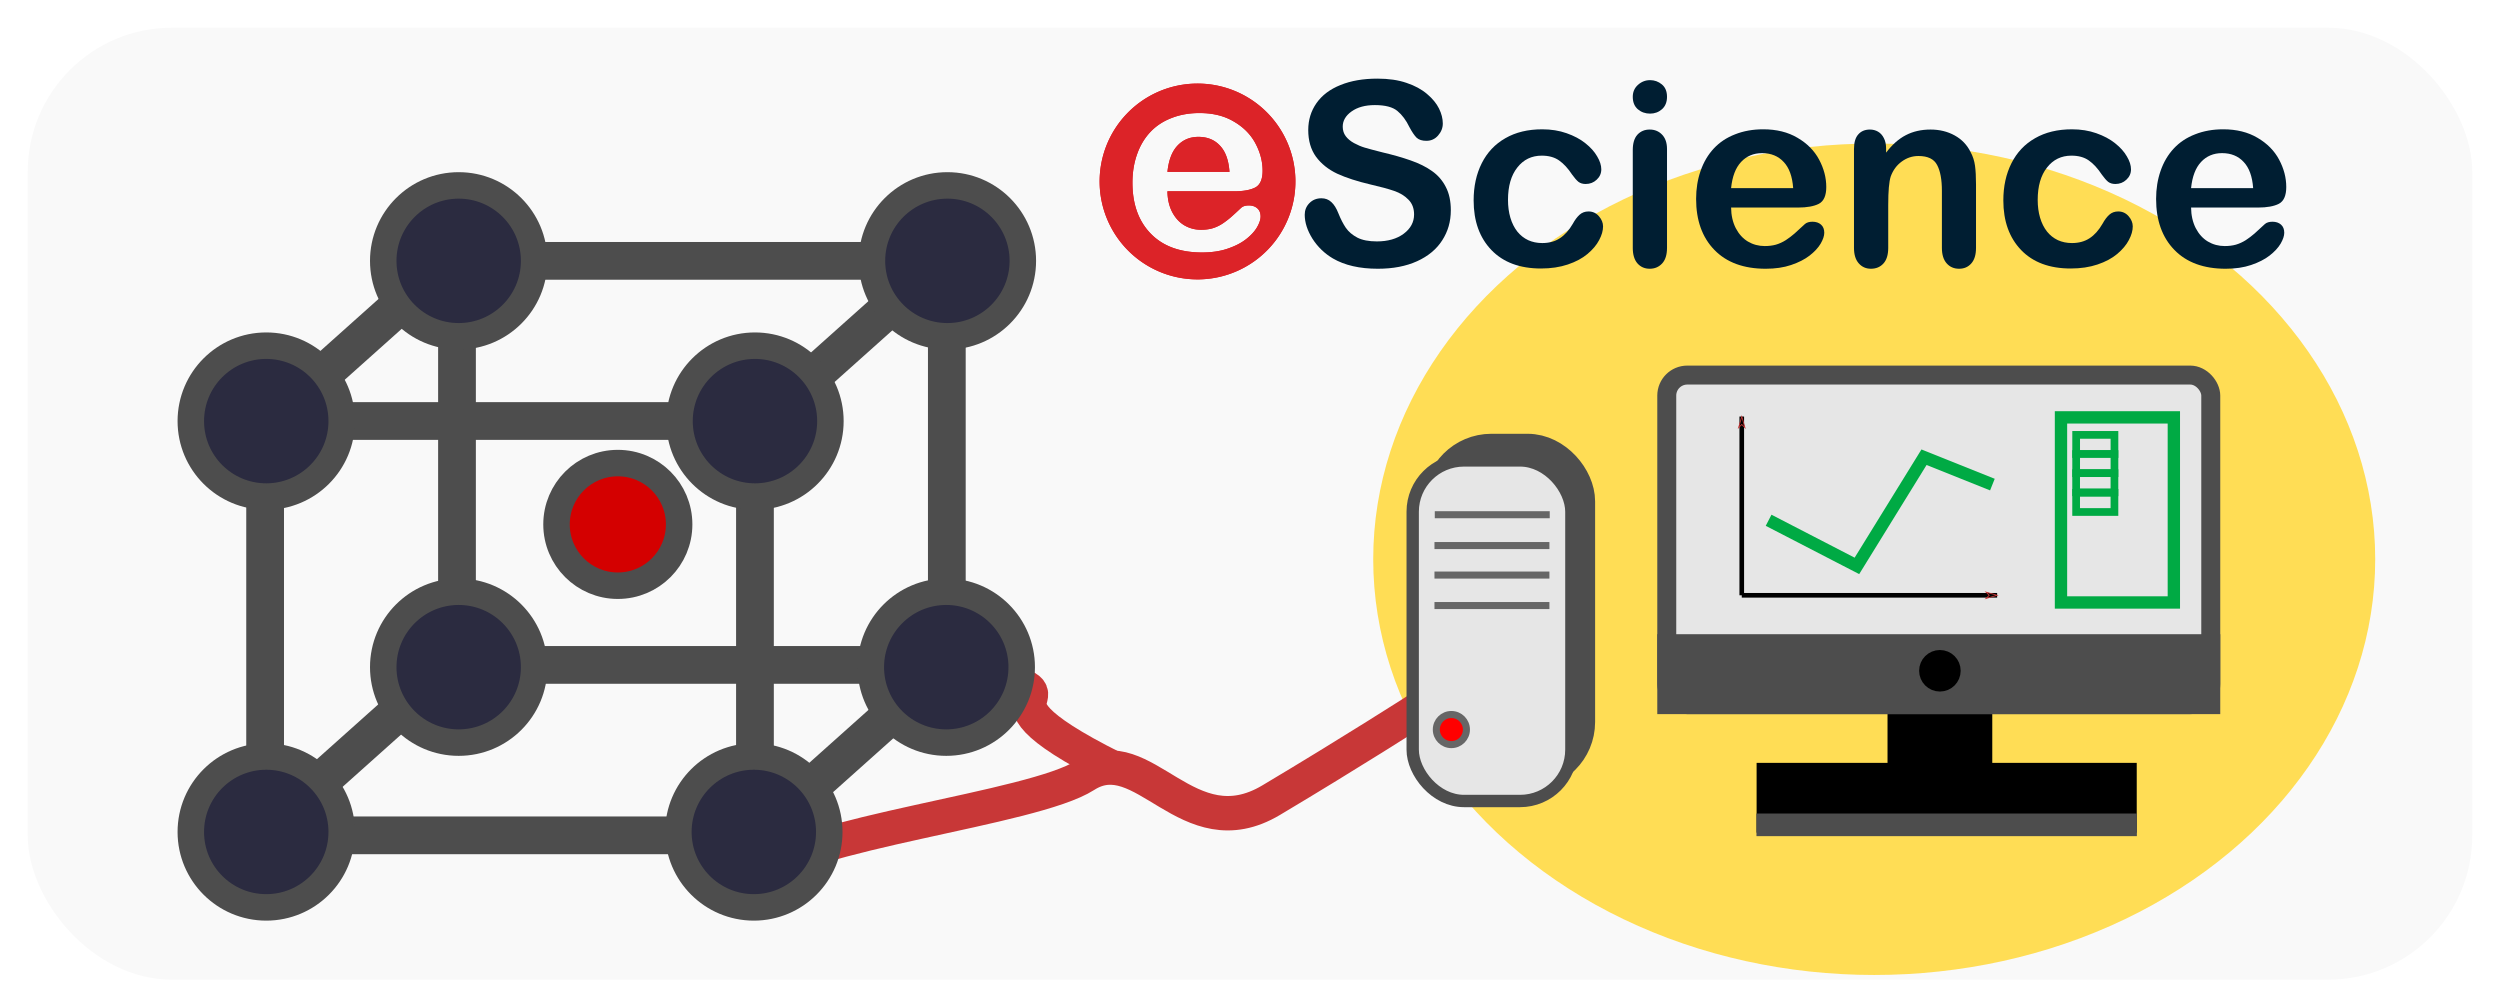 <?xml version="1.0" encoding="UTF-8" standalone="no"?>
<svg
   xmlns:dc="http://purl.org/dc/elements/1.1/"
   xmlns:cc="http://creativecommons.org/ns#"
   xmlns:rdf="http://www.w3.org/1999/02/22-rdf-syntax-ns#"
   xmlns:svg="http://www.w3.org/2000/svg"
   xmlns="http://www.w3.org/2000/svg"
   xmlns:sodipodi="http://sodipodi.sourceforge.net/DTD/sodipodi-0.dtd"
   xmlns:inkscape="http://www.inkscape.org/namespaces/inkscape"
   width="377.653mm"
   height="152.176mm"
   viewBox="0 0 377.653 152.176"
   version="1.1"
   id="svg5"
   inkscape:version="1.0.2 (e86c870879, 2021-01-15)"
   sodipodi:docname="logo.svg">
  <sodipodi:namedview
     id="namedview7"
     pagecolor="#ffffff"
     bordercolor="#eeeeee"
     borderopacity="1"
     inkscape:pageshadow="0"
     inkscape:pageopacity="0"
     inkscape:pagecheckerboard="0"
     inkscape:document-units="mm"
     showgrid="false"
     inkscape:zoom="0.90509668"
     inkscape:cx="827.22666"
     inkscape:cy="299.41198"
     inkscape:window-width="1918"
     inkscape:window-height="1181"
     inkscape:window-x="1"
     inkscape:window-y="18"
     inkscape:window-maximized="0"
     inkscape:current-layer="layer1"
     showguides="true"
     inkscape:guide-bbox="true"
     fit-margin-top="0"
     fit-margin-left="0"
     fit-margin-right="0"
     fit-margin-bottom="0"
     inkscape:document-rotation="0" />
  <defs
     id="defs2">
    <marker
       style="overflow:visible"
       id="marker1637"
       refX="0"
       refY="0"
       orient="auto"
       inkscape:stockid="Arrow1Lend"
       inkscape:isstock="true">
      <path
         transform="matrix(-0.8,0,0,-0.8,-10,0)"
         style="fill:context-stroke;fill-rule:evenodd;stroke:#c83737;stroke-width:1pt;stroke-opacity:1"
         d="M 0,0 5,-5 -12.5,0 5,5 Z"
         id="path1635" />
    </marker>
    <marker
       style="overflow:visible"
       id="marker1483"
       refX="0"
       refY="0"
       orient="auto"
       inkscape:stockid="Arrow1Lend"
       inkscape:isstock="true">
      <path
         transform="matrix(-0.8,0,0,-0.8,-10,0)"
         style="fill:context-stroke;fill-rule:evenodd;stroke:#c83737;stroke-width:1pt;stroke-opacity:1"
         d="M 0,0 5,-5 -12.5,0 5,5 Z"
         id="path1481" />
    </marker>
    <marker
       style="overflow:visible"
       id="marker976"
       refX="0"
       refY="0"
       orient="auto"
       inkscape:stockid="Arrow1Lend"
       inkscape:isstock="true"
       inkscape:collect="always">
      <path
         transform="matrix(-0.8,0,0,-0.8,-10,0)"
         style="fill:context-stroke;fill-rule:evenodd;stroke:#c83737;stroke-width:1pt;stroke-opacity:1"
         d="M 0,0 5,-5 -12.5,0 5,5 Z"
         id="path974" />
    </marker>
    <marker
       style="overflow:visible"
       id="marker966"
       refX="0"
       refY="0"
       orient="auto"
       inkscape:stockid="Arrow1Lend"
       inkscape:isstock="true"
       inkscape:collect="always">
      <path
         transform="matrix(-0.8,0,0,-0.8,-10,0)"
         style="fill:context-stroke;fill-rule:evenodd;stroke:#c83737;stroke-width:1pt;stroke-opacity:1"
         d="M 0,0 5,-5 -12.5,0 5,5 Z"
         id="path964" />
    </marker>
    <marker
       style="overflow:visible"
       id="CurveIn"
       refX="0"
       refY="0"
       orient="auto"
       inkscape:stockid="CurveIn"
       inkscape:isstock="true">
      <path
         transform="scale(0.6)"
         style="fill:none;fill-rule:evenodd;stroke:context-stroke;stroke-width:1pt"
         d="m 4.625,-5.046 c -2.76,0 -5,2.24 -5,5 0,2.76 2.24,5 5,5"
         id="path4023" />
    </marker>
    <marker
       style="overflow:visible"
       id="CurveOut"
       refX="0"
       refY="0"
       orient="auto"
       inkscape:stockid="CurveOut"
       inkscape:isstock="true">
      <path
         transform="scale(0.6)"
         style="fill:none;fill-rule:evenodd;stroke:context-stroke;stroke-width:1pt"
         d="m -5.413,-5.046 c 2.76,0 5,2.24 5,5 0,2.76 -2.24,5 -5,5"
         id="path4026" />
    </marker>
    <marker
       style="overflow:visible"
       id="Scissors"
       refX="0"
       refY="0"
       orient="auto"
       inkscape:stockid="Scissors"
       inkscape:isstock="true">
      <path
         style="fill:context-stroke"
         d="M 9.09,-3.606 C 8.12,-4.777 6.37,-4.736 5.062,-4.233 l -8.212,3.078 c -2.388,-1.307 -4.748,-0.933 -4.748,-1.569 0,-0.497 0.457,-0.388 0.388,-1.683 -0.066,-1.243 -1.364,-2.163 -2.59,-2.082 -1.227,-0.007 -2.499,0.933 -2.51,2.23 -0.091,1.306 1.007,2.52 2.307,2.605 1.522,0.227 4.218,-0.696 5.483,1.571 -0.942,1.738 -2.614,1.743 -4.126,1.656 -1.255,-0.072 -2.762,0.287 -3.361,1.521 -0.578,1.182 -0.011,2.865 1.317,3.226 1.34,0.492 3.181,-0.13 3.499,-1.671 0.246,-1.188 -0.595,-1.746 -0.273,-2.177 0.244,-0.325 1.791,-0.137 4.547,-1.375 L 5.676,4.233 C 6.8,4.547 8.173,4.536 9.168,3.431 l -9.22,-3.485 z m -18.308,-1.901 c 1.295,0.723 1.189,2.684 -0.156,3.063 -1.217,0.424 -2.771,-0.759 -2.383,-2.077 0.227,-1.082 1.653,-1.481 2.54,-0.986 z m 0.056,8.017 c 1.351,0.499 1.121,2.784 -0.252,3.092 -0.911,0.316 -2.214,-0.139 -2.306,-1.212 -0.178,-1.305 1.356,-2.484 2.558,-1.879 z"
         id="schere" />
    </marker>
    <marker
       style="overflow:visible"
       id="Legs"
       refX="0"
       refY="0"
       orient="auto"
       inkscape:stockid="Legs"
       inkscape:isstock="true">
      <g
         transform="scale(-0.7)"
         id="g4048"
         style="stroke:#c83737;stroke-opacity:1;fill:#c83737;fill-opacity:1">
        <g
           transform="matrix(0,-1,-1,0,20.709,21.314)"
           id="g4042"
           style="stroke:#c83737;stroke-opacity:1;fill:#c83737;fill-opacity:1">
          <path
             style="fill:#c83737;fill-opacity:1;fill-rule:evenodd;stroke:#c83737;stroke-width:1pt;stroke-opacity:1"
             d="m 21.221,20.675 c -6.91,4.721 -2.455,6.607 -5.841,13.443"
             id="path4038" />
          <path
             style="fill:#c83737;fill-opacity:1;fill-rule:evenodd;stroke:#c83737;stroke-width:1pt;stroke-opacity:1"
             d="m 21.398,20.548 c -1.361,8.348 3.536,8.77 4.505,13.825"
             id="path4040" />
        </g>
        <path
           style="fill:#c83737;fill-rule:evenodd;stroke-width:1pt;stroke:#c83737;stroke-opacity:1;fill-opacity:1"
           d="m -14.09,-6.732 -0.922,4.043 3.963,-1.223 z"
           id="path4044" />
        <path
           style="fill:#c83737;fill-rule:evenodd;stroke-width:1pt;stroke:#c83737;stroke-opacity:1;fill-opacity:1"
           d="m -15.216,4.557 1.874,3.7 2.267,-3.473 z"
           id="path4046" />
      </g>
    </marker>
    <inkscape:perspective
       sodipodi:type="inkscape:persp3d"
       inkscape:vp_x="-23.170674 : 155.73219 : 1"
       inkscape:vp_y="83.979221 : 266.57538 : 0"
       inkscape:vp_z="229.90267 : 111.06623 : 1"
       inkscape:persp3d-origin="69.956531 : 137.30149 : 1"
       id="perspective4981" />
    <marker
       style="overflow:visible"
       id="Arrow1Mend"
       refX="0"
       refY="0"
       orient="auto"
       inkscape:stockid="Arrow1Mend"
       inkscape:isstock="true">
      <path
         transform="matrix(-0.4,0,0,-0.4,-4,0)"
         style="fill:context-stroke;fill-rule:evenodd;stroke:context-stroke;stroke-width:1pt"
         d="M 0,0 5,-5 -12.5,0 5,5 Z"
         id="path3848" />
    </marker>
    <marker
       style="overflow:visible"
       id="Arrow1Mstart"
       refX="0"
       refY="0"
       orient="auto"
       inkscape:stockid="Arrow1Mstart"
       inkscape:isstock="true">
      <path
         transform="matrix(0.4,0,0,0.4,4,0)"
         style="fill:context-stroke;fill-rule:evenodd;stroke:context-stroke;stroke-width:1pt"
         d="M 0,0 5,-5 -12.5,0 5,5 Z"
         id="path3845" />
    </marker>
  </defs>
  <g
     inkscape:label="Layer 1"
     inkscape:groupmode="layer"
     id="layer1"
     transform="translate(4.652,48.866)">
    <rect
       style="fill:#f9f9f9;fill-opacity:1;stroke:#5f8dd3;stroke-width:0;stroke-miterlimit:4;stroke-dasharray:none"
       id="rect8085"
       width="369.274"
       height="143.797"
       x="-0.462"
       y="-44.676"
       ry="21.765" />
    <ellipse
       style="fill:#ffdd55;stroke-width:1.077"
       id="path2974"
       cx="278.469"
       cy="35.616"
       rx="75.681"
       ry="62.8" />
    <path
       style="fill:#999999;stroke:#4d4d4d;stroke-width:5.7;stroke-linecap:butt;stroke-linejoin:miter;stroke-miterlimit:4;stroke-dasharray:none;stroke-dashoffset:0;stroke-opacity:1"
       d="M 64.382,-15.513 V 58.993"
       id="path1276-1-0-0" />
    <path
       style="fill:#999999;stroke:#4d4d4d;stroke-width:5.7;stroke-linecap:butt;stroke-linejoin:miter;stroke-miterlimit:4;stroke-dasharray:none;stroke-opacity:1"
       d="M 35.569,14.732 H 110.075"
       id="path1276" />
    <path
       style="fill:#999999;stroke:#4d4d4d;stroke-width:5.7;stroke-linecap:butt;stroke-linejoin:miter;stroke-miterlimit:4;stroke-dasharray:none;stroke-dashoffset:0;stroke-opacity:1"
       d="M 63.786,51.576 H 138.291"
       id="path1276-2" />
    <path
       style="fill:#999999;stroke:#4d4d4d;stroke-width:5.7;stroke-linecap:butt;stroke-linejoin:miter;stroke-miterlimit:4;stroke-dasharray:none;stroke-opacity:1"
       d="M 63.786,-9.461 H 138.291"
       id="path1276-5" />
    <path
       style="fill:#999999;stroke:#4d4d4d;stroke-width:5.7;stroke-linecap:butt;stroke-linejoin:miter;stroke-miterlimit:4;stroke-dasharray:none;stroke-opacity:1"
       d="M 34.631,77.321 H 109.137"
       id="path1276-1" />
    <path
       style="fill:#999999;stroke:#4d4d4d;stroke-width:5.7;stroke-linecap:butt;stroke-linejoin:miter;stroke-miterlimit:4;stroke-dasharray:none;stroke-opacity:1"
       d="M 109.393,8.903 V 83.409"
       id="path1276-1-0" />
    <path
       style="fill:#999999;stroke:#4d4d4d;stroke-width:5.7;stroke-linecap:butt;stroke-linejoin:miter;stroke-miterlimit:4;stroke-dasharray:none;stroke-opacity:1"
       d="M 138.377,-16.025 V 58.481"
       id="path1276-1-0-4" />
    <path
       style="fill:#999999;stroke:#4d4d4d;stroke-width:5.7;stroke-linecap:butt;stroke-linejoin:miter;stroke-miterlimit:4;stroke-dasharray:none;stroke-opacity:1"
       d="M 35.398,8.935 V 83.441"
       id="path1276-1-0-1" />
    <path
       style="fill:#999999;stroke:#4d4d4d;stroke-width:5.7;stroke-linecap:butt;stroke-linejoin:miter;stroke-miterlimit:4;stroke-dasharray:none;stroke-dashoffset:0;stroke-opacity:1"
       d="M 69.945,45.754 34.631,77.321"
       id="path1276-1-0-1-3"
       sodipodi:nodetypes="cc" />
    <path
       style="fill:#999999;stroke:#4d4d4d;stroke-width:5.7;stroke-linecap:butt;stroke-linejoin:miter;stroke-miterlimit:4;stroke-dasharray:none;stroke-dashoffset:0;stroke-opacity:1"
       d="M 67.243,-13.038 31.929,18.53"
       id="path1276-1-0-1-3-2"
       sodipodi:nodetypes="cc" />
    <g
       id="g1748"
       style="stroke-width:5.2;stroke-miterlimit:4;stroke-dasharray:none;fill:none">
      <path
         style="fill:none;fill-opacity:1;stroke:#c83737;stroke-width:5.2;stroke-linecap:butt;stroke-linejoin:miter;stroke-miterlimit:4;stroke-dasharray:none;stroke-opacity:1"
         d="m 209.29,58.492 c 0,0 -9.856,6.324 -21.92,13.516 -12.663,7.549 -19.27,-9.407 -28.113,-3.744 -7.975,5.107 -42.472,8.568 -49.865,15.145"
         id="path7089"
         sodipodi:nodetypes="cssc"
         inkscape:transform-center-x="-16.851485"
         inkscape:transform-center-y="-16.306054" />
      <path
         style="fill:none;fill-opacity:1;stroke:#c83737;stroke-width:5.2;stroke-linecap:butt;stroke-linejoin:miter;stroke-miterlimit:4;stroke-dasharray:none;stroke-opacity:1"
         d="m 163.701,67.255 c -26.948,-13.425 1.46,-9.544 -25.41,-15.679"
         id="path7089-3"
         sodipodi:nodetypes="cc"
         inkscape:transform-center-x="-22.428975"
         inkscape:transform-center-y="3.1070504" />
    </g>
    <path
       style="fill:#999999;stroke:#4d4d4d;stroke-width:5.7;stroke-linecap:butt;stroke-linejoin:miter;stroke-miterlimit:4;stroke-dasharray:none;stroke-dashoffset:0;stroke-opacity:1"
       d="m 140.896,49.363 -35.314,31.567"
       id="path1276-1-0-1-3-7"
       sodipodi:nodetypes="cc" />
    <path
       style="fill:#999999;stroke:#4d4d4d;stroke-width:5.7;stroke-linecap:butt;stroke-linejoin:miter;stroke-miterlimit:4;stroke-dasharray:none;stroke-dashoffset:0;stroke-opacity:1"
       d="M 141.237,-12.697 105.923,18.871"
       id="path1276-1-0-1-3-7-6"
       sodipodi:nodetypes="cc" />
    <circle
       style="fill:#2b2b40;stroke:#4d4d4d;stroke-width:4;stroke-miterlimit:4;stroke-dasharray:none;fill-opacity:1"
       id="path846"
       cx="35.569"
       cy="14.749"
       r="11.397"
       inkscape:transform-center-x="6.3315959"
       inkscape:transform-center-y="0.75979153" />
    <ellipse
       style="fill:#2b2b40;stroke:#4d4d4d;stroke-width:4;stroke-miterlimit:4;stroke-dasharray:none;fill-opacity:1"
       id="path846-6"
       cx="109.393"
       cy="14.749"
       inkscape:transform-center-x="6.3315959"
       inkscape:transform-center-y="0.75979153"
       rx="11.397"
       ry="11.397" />
    <circle
       style="fill:#d40000;stroke:#4d4d4d;stroke-width:4;stroke-miterlimit:4;stroke-dasharray:none"
       id="path846-6-2"
       cx="88.678"
       cy="30.35"
       r="9.262"
       inkscape:transform-center-x="5.1457765"
       inkscape:transform-center-y="0.61749328" />
    <circle
       style="fill:#2b2b40;stroke:#4d4d4d;stroke-width:4;stroke-miterlimit:4;stroke-dasharray:none;fill-opacity:1"
       id="path846-64"
       cx="35.569"
       cy="76.809"
       r="11.397"
       inkscape:transform-center-x="6.3315959"
       inkscape:transform-center-y="0.75979153" />
    <circle
       style="fill:#2b2b40;stroke:#4d4d4d;stroke-width:4;stroke-miterlimit:4;stroke-dasharray:none;fill-opacity:1"
       id="path846-62"
       cx="109.222"
       cy="76.809"
       r="11.397"
       inkscape:transform-center-x="6.3315959"
       inkscape:transform-center-y="0.75979153" />
    <ellipse
       style="fill:#2b2b40;stroke:#4d4d4d;stroke-width:4;stroke-miterlimit:4;stroke-dasharray:none;fill-opacity:1"
       id="path846-8"
       cx="64.638"
       cy="-9.461"
       inkscape:transform-center-x="6.3315959"
       inkscape:transform-center-y="0.75979153"
       rx="11.397"
       ry="11.397" />
    <ellipse
       style="fill:#2b2b40;stroke:#4d4d4d;stroke-width:4;stroke-miterlimit:4;stroke-dasharray:none;fill-opacity:1"
       id="path846-6-9"
       cx="138.462"
       cy="-9.461"
       inkscape:transform-center-x="6.3315959"
       inkscape:transform-center-y="0.75979153"
       rx="11.397"
       ry="11.397" />
    <ellipse
       style="fill:#2b2b40;stroke:#4d4d4d;stroke-width:4;stroke-miterlimit:4;stroke-dasharray:none;fill-opacity:1"
       id="path846-64-6"
       cx="64.638"
       cy="51.917"
       inkscape:transform-center-x="6.3315959"
       inkscape:transform-center-y="0.75979153"
       rx="11.397"
       ry="11.397" />
    <ellipse
       style="fill:#2b2b40;stroke:#4d4d4d;stroke-width:4;stroke-miterlimit:4;stroke-dasharray:none;fill-opacity:1"
       id="path846-62-0"
       cx="138.291"
       cy="51.917"
       inkscape:transform-center-x="6.3315959"
       inkscape:transform-center-y="0.75979153"
       rx="11.397"
       ry="11.397" />
    <rect
       style="fill:#000000;stroke:#000000;stroke-width:2.865;stroke-miterlimit:4;stroke-dasharray:none;stroke-dashoffset:0"
       id="rect2446"
       width="12.958"
       height="10.23"
       x="281.912"
       y="59.282" />
    <rect
       style="fill:#e6e6e6;stroke:#4d4d4d;stroke-width:2.865;stroke-miterlimit:4;stroke-dasharray:none;stroke-dashoffset:0"
       id="rect2274"
       width="82.178"
       height="49.784"
       x="247.131"
       y="7.793"
       ry="3.101" />
    <rect
       style="fill:#4d4d4d;stroke:#4d4d4d;stroke-width:2.865;stroke-miterlimit:4;stroke-dasharray:none;stroke-dashoffset:0"
       id="rect2400"
       width="82.178"
       height="9.207"
       x="247.131"
       y="48.371"
       ry="0" />
    <rect
       style="fill:#000000;stroke:#000000;stroke-width:2.865;stroke-miterlimit:4;stroke-dasharray:none;stroke-dashoffset:0"
       id="rect2594"
       width="54.558"
       height="7.672"
       x="262.135"
       y="67.807" />
    <circle
       style="fill:#000000;stroke:#000000;stroke-width:2.865;stroke-miterlimit:4;stroke-dasharray:none;stroke-dashoffset:0"
       id="path2730"
       cx="288.391"
       cy="52.462"
       r="1.705" />
    <rect
       style="fill:#666666;stroke:#4d4d4d;stroke-width:2.906;stroke-miterlimit:4;stroke-dasharray:none;stroke-dashoffset:0"
       id="rect2834"
       width="54.558"
       height="0.511"
       x="262.135"
       y="75.479" />
    <path
       style="fill:none;stroke:#00aa44;stroke-width:1.89;stroke-linecap:butt;stroke-linejoin:miter;stroke-miterlimit:4;stroke-dasharray:none;stroke-opacity:1"
       d="m 262.516,29.726 13.339,6.893 10.137,-16.417 10.33,4.136"
       id="path3175"
       sodipodi:nodetypes="cccc" />
    <g
       id="g4125"
       transform="translate(81.001,82.291)"
       style="stroke-width:0.7;stroke-miterlimit:4;stroke-dasharray:none">
      <path
         style="fill:none;stroke:#000000;stroke-width:0.7;stroke-linecap:butt;stroke-linejoin:miter;stroke-miterlimit:4;stroke-dasharray:none;stroke-opacity:1;marker-end:url(#marker966)"
         d="M 177.46,-41.231 V -68.235"
         id="path3755" />
      <path
         style="fill:none;stroke:#000000;stroke-width:0.7;stroke-linecap:butt;stroke-linejoin:miter;stroke-miterlimit:4;stroke-dasharray:none;stroke-opacity:1;marker-end:url(#marker976)"
         d="m 177.46,-41.231 h 38.578"
         id="path3757" />
    </g>
    <rect
       style="fill:#e6e6e6;stroke:#00aa44;stroke-width:1.865;stroke-miterlimit:4;stroke-dasharray:none"
       id="rect4149"
       width="17.049"
       height="27.961"
       x="306.683"
       y="14.184" />
    <rect
       style="fill:#e6e6e6;stroke:#00aa44;stroke-width:1.165;stroke-miterlimit:4;stroke-dasharray:none"
       id="rect4253"
       width="5.787"
       height="2.893"
       x="308.974"
       y="16.828" />
    <rect
       style="fill:#e6e6e6;stroke:#00aa44;stroke-width:1.165;stroke-miterlimit:4;stroke-dasharray:none"
       id="rect4253-9"
       width="5.787"
       height="2.893"
       x="308.974"
       y="19.722" />
    <rect
       style="fill:#e6e6e6;stroke:#00aa44;stroke-width:1.165;stroke-miterlimit:4;stroke-dasharray:none"
       id="rect4253-9-4"
       width="5.787"
       height="2.893"
       x="308.971"
       y="22.609" />
    <rect
       style="fill:#e6e6e6;stroke:#00aa44;stroke-width:1.165;stroke-miterlimit:4;stroke-dasharray:none"
       id="rect4253-9-5"
       width="5.787"
       height="2.893"
       x="308.971"
       y="25.583" />
    <rect
       style="fill:#e6e6e6;stroke:#4d4d4d;stroke-width:6.017;stroke-miterlimit:4;stroke-dasharray:none"
       id="rect5783-7"
       width="19.856"
       height="47.72"
       x="213.443"
       y="19.67"
       ry="7.19" />
    <rect
       style="fill:#e6e6e6;stroke:#4d4d4d;stroke-width:1.865;stroke-miterlimit:4;stroke-dasharray:none"
       id="rect5783"
       width="23.971"
       height="51.449"
       x="208.752"
       y="20.685"
       ry="7.751" />
    <path
       style="fill:none;stroke:#666666;stroke-width:1.065;stroke-linecap:butt;stroke-linejoin:miter;stroke-miterlimit:4;stroke-dasharray:none;stroke-opacity:1"
       d="m 212.088,28.889 h 17.363"
       id="path6191" />
    <path
       style="fill:none;stroke:#666666;stroke-width:1.065;stroke-linecap:butt;stroke-linejoin:miter;stroke-miterlimit:4;stroke-dasharray:none;stroke-opacity:1"
       d="m 212.041,33.547 h 17.363"
       id="path6191-1" />
    <path
       style="fill:none;stroke:#666666;stroke-width:1.065;stroke-linecap:butt;stroke-linejoin:miter;stroke-miterlimit:4;stroke-dasharray:none;stroke-opacity:1"
       d="m 212.041,38.005 h 17.363"
       id="path6191-0" />
    <path
       style="fill:none;stroke:#666666;stroke-width:1.065;stroke-linecap:butt;stroke-linejoin:miter;stroke-miterlimit:4;stroke-dasharray:none;stroke-opacity:1"
       d="m 212.041,42.609 h 17.363"
       id="path6191-3" />
    <circle
       style="fill:#ff0000;stroke:#666666;stroke-width:1.065;stroke-miterlimit:4;stroke-dasharray:none"
       id="path6433"
       cx="214.594"
       cy="61.342"
       r="2.274" />
    <path
       inkscape:connector-curvature="0"
       d="m 176.38,-28.19 c -1.288,0 -2.348,0.448 -3.182,1.345 -0.821,0.884 -1.319,2.197 -1.496,3.939 h 9.374 c -0.126,-1.768 -0.606,-3.087 -1.439,-3.958 -0.821,-0.884 -1.906,-1.326 -3.257,-1.326 z m 0.17,-3.598 c 2.02,0 3.75,0.429 5.189,1.288 1.452,0.846 2.538,1.944 3.257,3.295 0.72,1.351 1.079,2.727 1.079,4.128 0,1.3 -0.372,2.146 -1.117,2.538 -0.745,0.379 -1.793,0.568 -3.144,0.568 h -10.113 c 0.013,1.174 0.246,2.21 0.701,3.106 0.467,0.896 1.079,1.572 1.837,2.026 0.77,0.454 1.616,0.682 2.538,0.682 0.619,0 1.18,-0.07 1.685,-0.208 0.518,-0.151 1.016,-0.378 1.496,-0.682 0.48,-0.316 0.922,-0.65 1.326,-1.004 0.404,-0.353 0.928,-0.833 1.572,-1.439 0.265,-0.227 0.644,-0.341 1.136,-0.341 0.53,0 0.959,0.145 1.288,0.436 0.328,0.29 0.492,0.701 0.492,1.231 0,0.467 -0.183,1.016 -0.549,1.648 -0.366,0.619 -0.922,1.219 -1.667,1.799 -0.732,0.568 -1.66,1.041 -2.784,1.42 -1.111,0.379 -2.393,0.568 -3.845,0.568 -3.32,0 -5.902,-0.947 -7.745,-2.841 -1.843,-1.894 -2.765,-4.463 -2.765,-7.708 0,-1.528 0.227,-2.942 0.682,-4.242 0.455,-1.313 1.117,-2.437 1.988,-3.371 0.871,-0.934 1.944,-1.648 3.219,-2.14 1.275,-0.505 2.689,-0.758 4.242,-0.758 z m -0.451,-4.453 a 14.791,14.791 0 0 0 -10.565,4.592 14.791,14.791 0 0 0 0.515,20.911 14.791,14.791 0 0 0 20.911,-0.515 14.791,14.791 0 0 0 -0.515,-20.911 14.791,14.791 0 0 0 -10.346,-4.077 z"
       style="fill:#dc2328;fill-opacity:1;stroke:none;stroke-width:15.635;stroke-miterlimit:4;stroke-dasharray:none;stroke-opacity:1"
       id="path10541" />
    <path
       id="path4514"
       style="fill:#dc2328;fill-opacity:1;stroke:none;stroke-width:15.635;stroke-miterlimit:4;stroke-dasharray:none;stroke-opacity:1"
       d="m 176.38,-28.19 c -1.288,0 -2.348,0.448 -3.182,1.345 -0.821,0.884 -1.319,2.197 -1.496,3.939 h 9.374 c -0.126,-1.768 -0.606,-3.087 -1.439,-3.958 -0.821,-0.884 -1.906,-1.326 -3.257,-1.326 z m 0.17,-3.598 c 2.02,0 3.75,0.429 5.189,1.288 1.452,0.846 2.538,1.944 3.257,3.295 0.72,1.351 1.079,2.727 1.079,4.128 0,1.3 -0.372,2.146 -1.117,2.538 -0.745,0.379 -1.793,0.568 -3.144,0.568 h -10.113 c 0.013,1.174 0.246,2.21 0.701,3.106 0.467,0.896 1.079,1.572 1.837,2.026 0.77,0.454 1.616,0.682 2.538,0.682 0.619,0 1.18,-0.07 1.685,-0.208 0.518,-0.151 1.016,-0.378 1.496,-0.682 0.48,-0.316 0.922,-0.65 1.326,-1.004 0.404,-0.353 0.928,-0.833 1.572,-1.439 0.265,-0.227 0.644,-0.341 1.136,-0.341 0.53,0 0.959,0.145 1.288,0.436 0.328,0.29 0.492,0.701 0.492,1.231 0,0.467 -0.183,1.016 -0.549,1.648 -0.366,0.619 -0.922,1.219 -1.667,1.799 -0.732,0.568 -1.66,1.041 -2.784,1.42 -1.111,0.379 -2.393,0.568 -3.845,0.568 -3.32,0 -5.902,-0.947 -7.745,-2.841 -1.843,-1.894 -2.765,-4.463 -2.765,-7.708 0,-1.528 0.227,-2.942 0.682,-4.242 0.455,-1.313 1.117,-2.437 1.988,-3.371 0.871,-0.934 1.944,-1.648 3.219,-2.14 1.275,-0.505 2.689,-0.758 4.242,-0.758 z m -0.451,-4.453 a 14.791,14.791 0 0 0 -10.565,4.592 14.791,14.791 0 0 0 0.515,20.911 14.791,14.791 0 0 0 20.911,-0.515 14.791,14.791 0 0 0 -0.515,-20.911 14.791,14.791 0 0 0 -10.346,-4.077 z"
       inkscape:connector-curvature="0" />
    <g
       aria-label="Science "
       style="font-style:normal;font-weight:normal;font-size:66.433px;line-height:1.25;font-family:sans-serif;letter-spacing:0px;word-spacing:0px;fill:#001e32;fill-opacity:1;stroke:none;stroke-width:0;stroke-miterlimit:4;stroke-dasharray:none;stroke-opacity:1"
       id="text10563"
       transform="matrix(0.584,0,0,0.584,-320.476,1338.973)">
      <path
         d="m 916.072,-2322.003 q 0,4.314 -2.238,7.753 -2.206,3.438 -6.488,5.385 -4.282,1.946 -10.153,1.946 -7.039,0 -11.613,-2.66 -3.244,-1.914 -5.287,-5.093 -2.011,-3.211 -2.011,-6.228 0,-1.752 1.2,-2.984 1.233,-1.265 3.114,-1.265 1.525,0 2.563,0.973 1.07,0.973 1.817,2.887 0.908,2.271 1.946,3.795 1.07,1.524 2.984,2.53 1.914,0.973 5.028,0.973 4.282,0 6.942,-1.979 2.692,-2.011 2.692,-4.995 0,-2.368 -1.46,-3.828 -1.427,-1.492 -3.73,-2.271 -2.271,-0.778 -6.098,-1.654 -5.125,-1.2 -8.596,-2.79 -3.438,-1.622 -5.482,-4.379 -2.011,-2.79 -2.011,-6.909 0,-3.925 2.141,-6.974 2.141,-3.049 6.196,-4.671 4.055,-1.654 9.537,-1.654 4.379,0 7.558,1.103 3.211,1.071 5.32,2.887 2.108,1.784 3.082,3.763 0.973,1.979 0.973,3.86 0,1.719 -1.233,3.114 -1.2,1.362 -3.017,1.362 -1.654,0 -2.53,-0.811 -0.843,-0.843 -1.849,-2.725 -1.298,-2.692 -3.114,-4.184 -1.817,-1.525 -5.839,-1.525 -3.73,0 -6.033,1.654 -2.271,1.622 -2.271,3.925 0,1.427 0.779,2.465 0.779,1.038 2.141,1.784 1.362,0.746 2.757,1.168 1.395,0.422 4.606,1.233 4.022,0.941 7.266,2.076 3.276,1.135 5.547,2.757 2.303,1.622 3.568,4.12 1.298,2.465 1.298,6.066 z"
         style="font-style:normal;font-variant:normal;font-weight:normal;font-stretch:normal;font-family:'Arial Rounded MT Bold';-inkscape-font-specification:'Arial Rounded MT Bold, ';fill:#001e32;fill-opacity:1;stroke:none;stroke-width:0;stroke-miterlimit:4;stroke-dasharray:none;stroke-opacity:1"
         id="path833"
         inkscape:connector-curvature="0" />
      <path
         d="m 955.452,-2317.884 q 0,1.654 -1.006,3.536 -0.973,1.881 -3.017,3.601 -2.011,1.687 -5.093,2.725 -3.082,1.038 -6.942,1.038 -8.207,0 -12.813,-4.768 -4.606,-4.801 -4.606,-12.845 0,-5.45 2.108,-9.634 2.108,-4.184 6.098,-6.455 3.99,-2.303 9.537,-2.303 3.438,0 6.293,1.006 2.887,1.006 4.866,2.595 2.011,1.589 3.049,3.406 1.07,1.784 1.07,3.341 0,1.589 -1.2,2.692 -1.168,1.103 -2.855,1.103 -1.103,0 -1.849,-0.551 -0.714,-0.584 -1.622,-1.849 -1.622,-2.465 -3.406,-3.698 -1.752,-1.233 -4.476,-1.233 -3.925,0 -6.325,3.082 -2.4,3.049 -2.4,8.369 0,2.498 0.616,4.606 0.616,2.076 1.784,3.568 1.168,1.46 2.822,2.238 1.654,0.746 3.633,0.746 2.66,0 4.541,-1.233 1.914,-1.233 3.374,-3.763 0.811,-1.492 1.752,-2.336 0.941,-0.843 2.303,-0.843 1.622,0 2.692,1.233 1.07,1.233 1.07,2.627 z"
         style="font-style:normal;font-variant:normal;font-weight:normal;font-stretch:normal;font-family:'Arial Rounded MT Bold';-inkscape-font-specification:'Arial Rounded MT Bold, ';fill:#001e32;fill-opacity:1;stroke:none;stroke-width:0;stroke-miterlimit:4;stroke-dasharray:none;stroke-opacity:1"
         id="path835"
         inkscape:connector-curvature="0" />
      <path
         d="m 971.995,-2337.898 v 25.593 q 0,2.66 -1.265,4.022 -1.265,1.362 -3.211,1.362 -1.946,0 -3.179,-1.395 -1.2,-1.395 -1.2,-3.99 v -25.334 q 0,-2.627 1.2,-3.957 1.233,-1.33 3.179,-1.33 1.946,0 3.211,1.33 1.265,1.33 1.265,3.698 z m -4.379,-9.148 q -1.849,0 -3.179,-1.135 -1.298,-1.135 -1.298,-3.211 0,-1.881 1.33,-3.082 1.362,-1.233 3.146,-1.233 1.719,0 3.049,1.103 1.33,1.103 1.33,3.211 0,2.044 -1.298,3.211 -1.298,1.135 -3.082,1.135 z"
         style="font-style:normal;font-variant:normal;font-weight:normal;font-stretch:normal;font-family:'Arial Rounded MT Bold';-inkscape-font-specification:'Arial Rounded MT Bold, ';fill:#001e32;fill-opacity:1;stroke:none;stroke-width:0;stroke-miterlimit:4;stroke-dasharray:none;stroke-opacity:1"
         id="path837"
         inkscape:connector-curvature="0" />
      <path
         d="m 1005.893,-2322.749 h -17.322 q 0.032,3.017 1.2,5.32 1.2,2.303 3.146,3.471 1.979,1.168 4.347,1.168 1.589,0 2.887,-0.357 1.33,-0.389 2.563,-1.168 1.233,-0.811 2.271,-1.719 1.038,-0.908 2.692,-2.465 0.681,-0.584 1.946,-0.584 1.362,0 2.206,0.746 0.843,0.746 0.843,2.108 0,1.2 -0.941,2.822 -0.941,1.589 -2.855,3.082 -1.881,1.46 -4.768,2.433 -2.854,0.973 -6.585,0.973 -8.531,0 -13.267,-4.866 -4.736,-4.866 -4.736,-13.202 0,-3.925 1.168,-7.266 1.168,-3.373 3.406,-5.774 2.238,-2.4 5.514,-3.665 3.276,-1.298 7.266,-1.298 5.19,0 8.888,2.206 3.73,2.173 5.579,5.644 1.849,3.471 1.849,7.072 0,3.341 -1.914,4.347 -1.914,0.973 -5.385,0.973 z m -17.322,-5.028 h 16.057 q -0.324,-4.541 -2.465,-6.779 -2.108,-2.271 -5.579,-2.271 -3.309,0 -5.45,2.303 -2.108,2.271 -2.563,6.747 z"
         style="font-style:normal;font-variant:normal;font-weight:normal;font-stretch:normal;font-family:'Arial Rounded MT Bold';-inkscape-font-specification:'Arial Rounded MT Bold, ';fill:#001e32;fill-opacity:1;stroke:none;stroke-width:0;stroke-miterlimit:4;stroke-dasharray:none;stroke-opacity:1"
         id="path839"
         inkscape:connector-curvature="0" />
      <path
         d="m 1028.664,-2338.028 v 1.071 q 2.336,-3.082 5.093,-4.509 2.79,-1.46 6.39,-1.46 3.503,0 6.261,1.525 2.757,1.525 4.12,4.314 0.876,1.622 1.135,3.503 0.26,1.881 0.26,4.801 v 16.478 q 0,2.66 -1.233,4.022 -1.2,1.362 -3.146,1.362 -1.979,0 -3.211,-1.395 -1.233,-1.395 -1.233,-3.99 v -14.759 q 0,-4.379 -1.233,-6.682 -1.2,-2.336 -4.833,-2.336 -2.368,0 -4.314,1.427 -1.946,1.395 -2.854,3.86 -0.649,1.979 -0.649,7.396 v 11.094 q 0,2.692 -1.265,4.055 -1.233,1.33 -3.211,1.33 -1.914,0 -3.147,-1.395 -1.233,-1.395 -1.233,-3.99 v -25.593 q 0,-2.53 1.103,-3.763 1.103,-1.265 3.017,-1.265 1.168,0 2.108,0.551 0.941,0.551 1.492,1.654 0.584,1.103 0.584,2.692 z"
         style="font-style:normal;font-variant:normal;font-weight:normal;font-stretch:normal;font-family:'Arial Rounded MT Bold';-inkscape-font-specification:'Arial Rounded MT Bold, ';fill:#001e32;fill-opacity:1;stroke:none;stroke-width:0;stroke-miterlimit:4;stroke-dasharray:none;stroke-opacity:1"
         id="path841"
         inkscape:connector-curvature="0" />
      <path
         d="m 1092.469,-2317.884 q 0,1.654 -1.006,3.536 -0.973,1.881 -3.017,3.601 -2.011,1.687 -5.093,2.725 -3.082,1.038 -6.942,1.038 -8.207,0 -12.813,-4.768 -4.606,-4.801 -4.606,-12.845 0,-5.45 2.108,-9.634 2.108,-4.184 6.098,-6.455 3.99,-2.303 9.537,-2.303 3.438,0 6.293,1.006 2.887,1.006 4.866,2.595 2.011,1.589 3.049,3.406 1.071,1.784 1.071,3.341 0,1.589 -1.2,2.692 -1.168,1.103 -2.855,1.103 -1.103,0 -1.849,-0.551 -0.714,-0.584 -1.622,-1.849 -1.622,-2.465 -3.406,-3.698 -1.752,-1.233 -4.476,-1.233 -3.925,0 -6.325,3.082 -2.401,3.049 -2.401,8.369 0,2.498 0.616,4.606 0.616,2.076 1.784,3.568 1.168,1.46 2.822,2.238 1.654,0.746 3.633,0.746 2.66,0 4.541,-1.233 1.914,-1.233 3.374,-3.763 0.811,-1.492 1.752,-2.336 0.941,-0.843 2.303,-0.843 1.622,0 2.692,1.233 1.07,1.233 1.07,2.627 z"
         style="font-style:normal;font-variant:normal;font-weight:normal;font-stretch:normal;font-family:'Arial Rounded MT Bold';-inkscape-font-specification:'Arial Rounded MT Bold, ';fill:#001e32;fill-opacity:1;stroke:none;stroke-width:0;stroke-miterlimit:4;stroke-dasharray:none;stroke-opacity:1"
         id="path843"
         inkscape:connector-curvature="0" />
      <path
         d="m 1124.875,-2322.749 h -17.322 q 0.033,3.017 1.2,5.32 1.2,2.303 3.147,3.471 1.979,1.168 4.347,1.168 1.589,0 2.887,-0.357 1.33,-0.389 2.563,-1.168 1.233,-0.811 2.271,-1.719 1.038,-0.908 2.692,-2.465 0.681,-0.584 1.946,-0.584 1.362,0 2.206,0.746 0.843,0.746 0.843,2.108 0,1.2 -0.941,2.822 -0.941,1.589 -2.854,3.082 -1.881,1.46 -4.768,2.433 -2.854,0.973 -6.585,0.973 -8.531,0 -13.267,-4.866 -4.736,-4.866 -4.736,-13.202 0,-3.925 1.168,-7.266 1.168,-3.373 3.406,-5.774 2.238,-2.4 5.514,-3.665 3.276,-1.298 7.266,-1.298 5.19,0 8.888,2.206 3.73,2.173 5.579,5.644 1.849,3.471 1.849,7.072 0,3.341 -1.914,4.347 -1.914,0.973 -5.385,0.973 z m -17.322,-5.028 h 16.057 q -0.324,-4.541 -2.465,-6.779 -2.108,-2.271 -5.579,-2.271 -3.309,0 -5.45,2.303 -2.108,2.271 -2.563,6.747 z"
         style="font-style:normal;font-variant:normal;font-weight:normal;font-stretch:normal;font-family:'Arial Rounded MT Bold';-inkscape-font-specification:'Arial Rounded MT Bold, ';fill:#001e32;fill-opacity:1;stroke:none;stroke-width:0;stroke-miterlimit:4;stroke-dasharray:none;stroke-opacity:1"
         id="path845"
         inkscape:connector-curvature="0" />
    </g>
  </g>
</svg>

